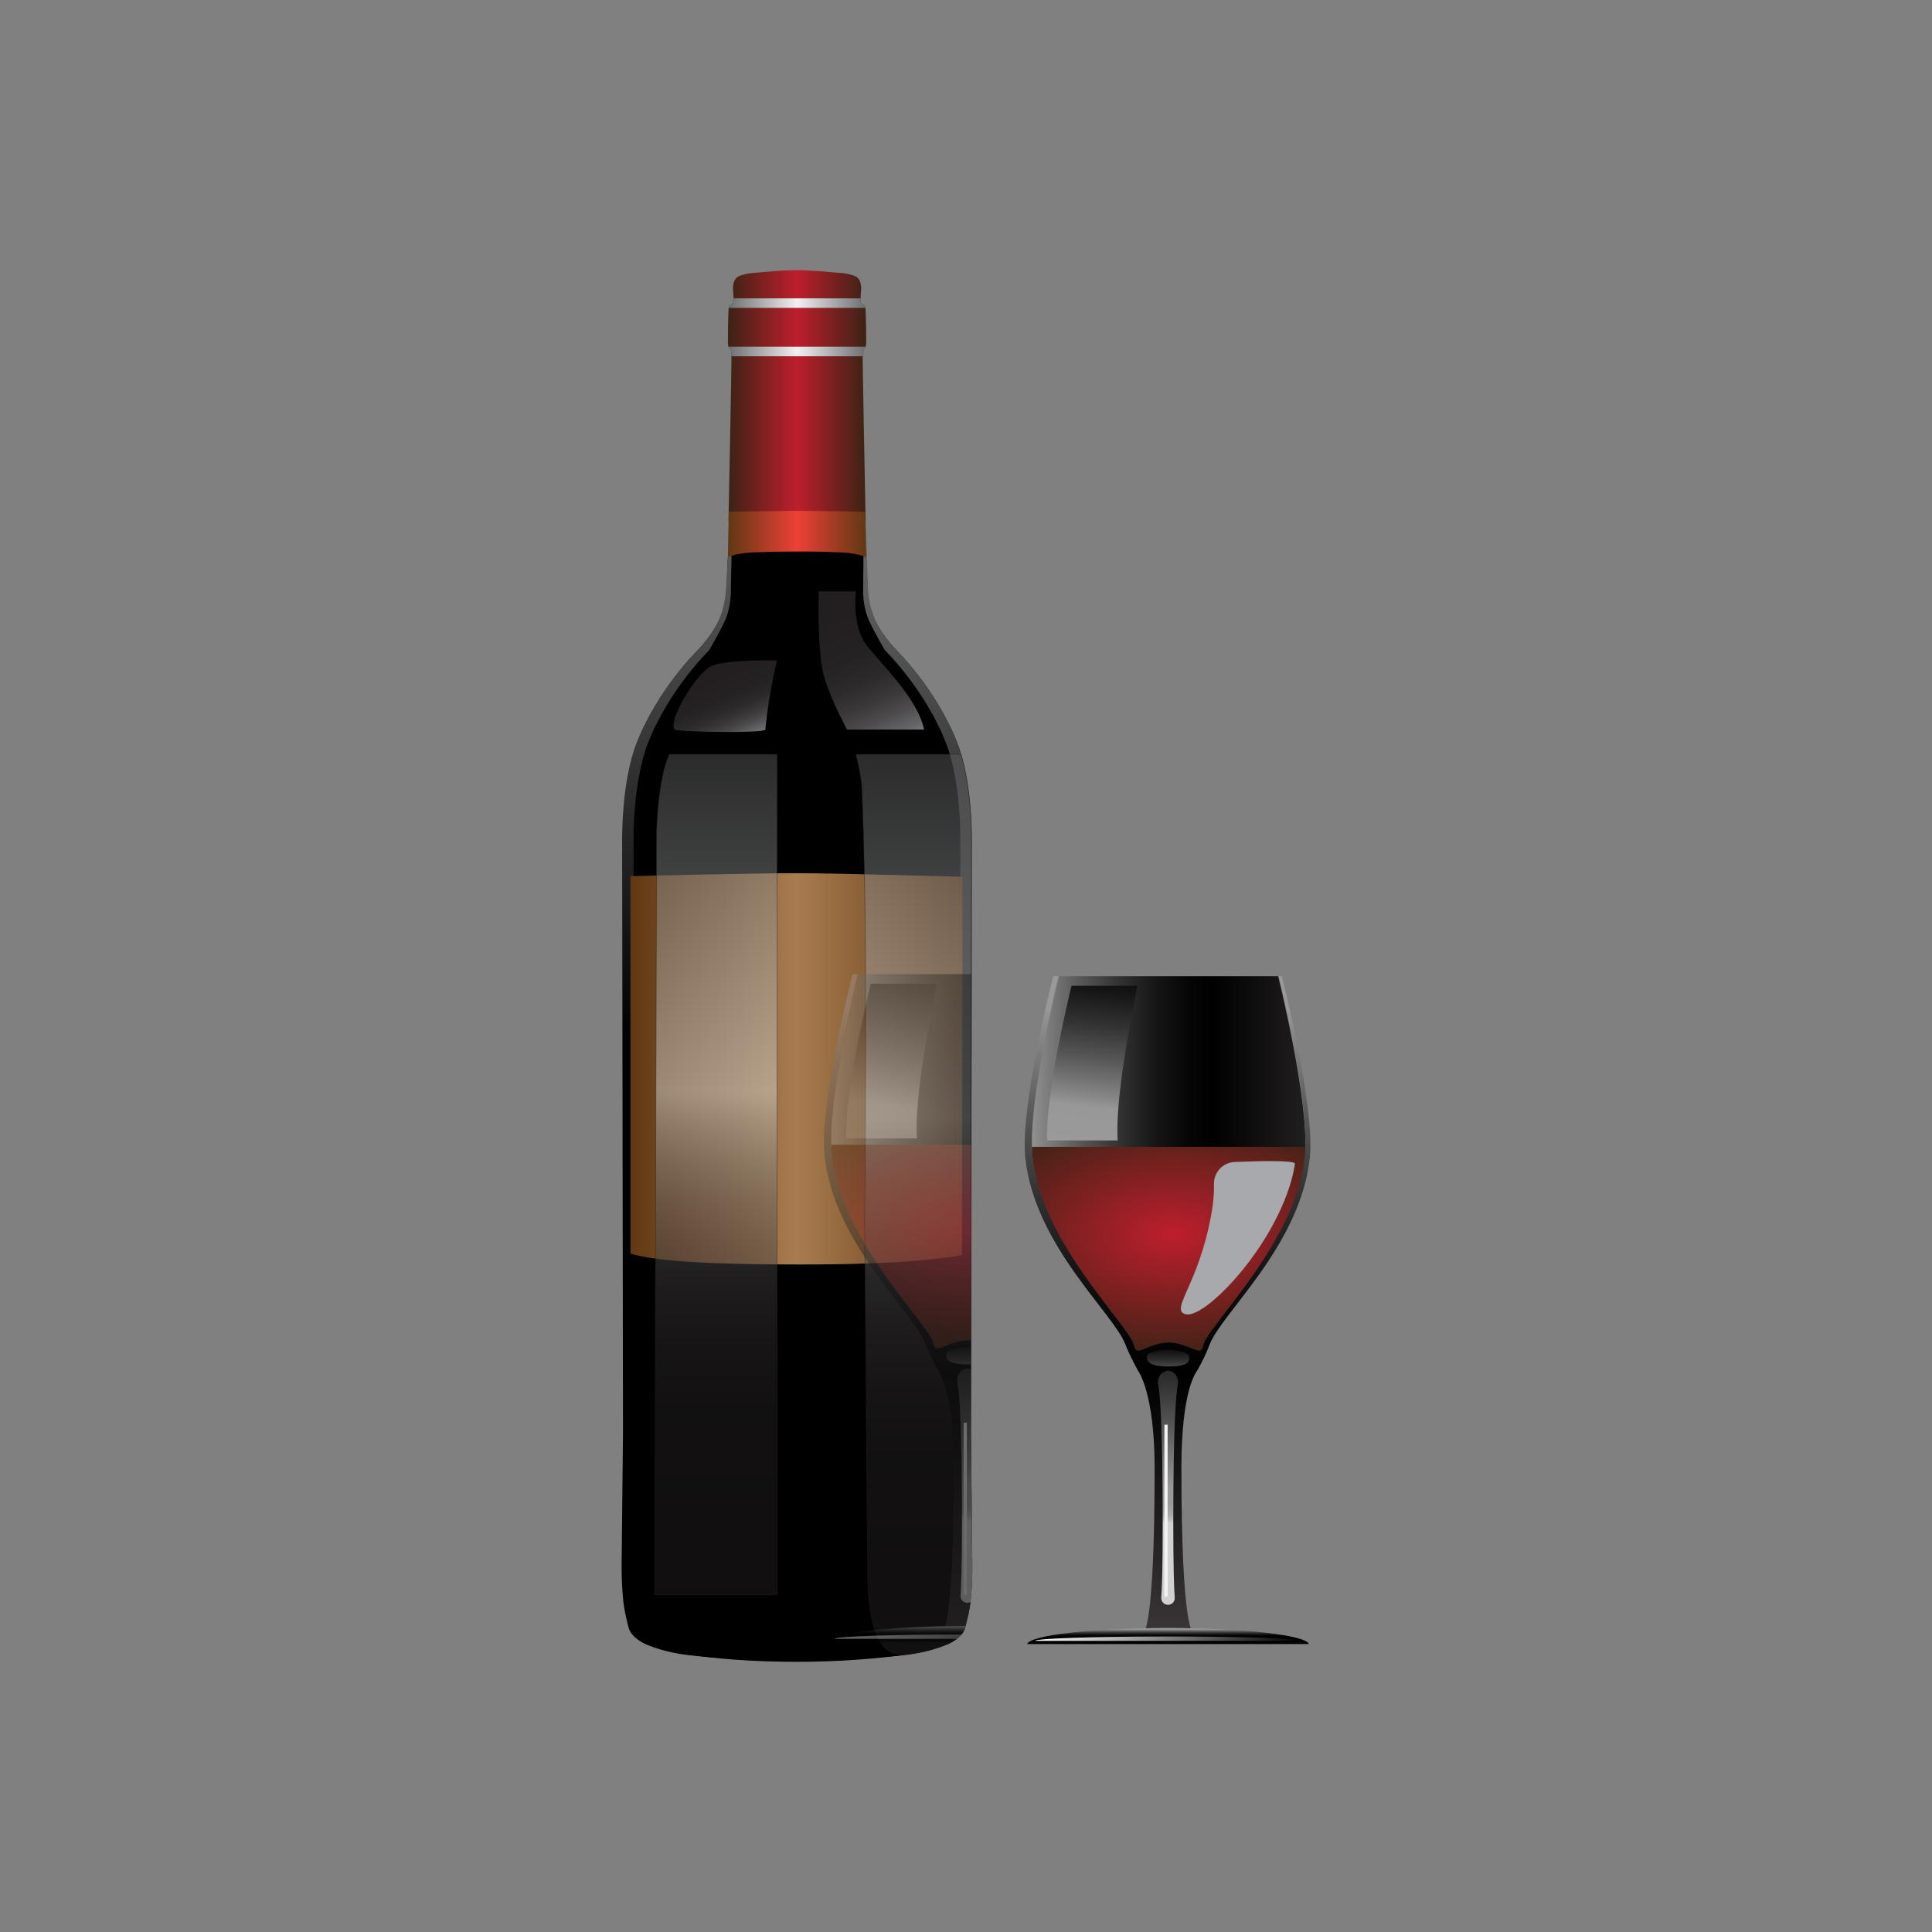 <?xml version="1.0" encoding="utf-8"?>
<!-- Generator: Adobe Illustrator 16.0.0, SVG Export Plug-In . SVG Version: 6.00 Build 0)  -->
<!DOCTYPE svg PUBLIC "-//W3C//DTD SVG 1.1//EN" "http://www.w3.org/Graphics/SVG/1.1/DTD/svg11.dtd">
<svg version="1.1" id="Layer_1" xmlns="http://www.w3.org/2000/svg" xmlns:xlink="http://www.w3.org/1999/xlink" x="0px" y="0px"
	 width="350px" height="350px" viewBox="0 0 350 350" enable-background="new 0 0 350 350" xml:space="preserve">
<rect x="0" y="0" width="350" height="350" fill="#808080" stroke="none"/>
<g>
	<g>
		<path fill-rule="evenodd" clip-rule="evenodd" d="M176.052,281.677l-0.229-22.388l0.152-106.619c0,0,0.248-10.858-2.604-18.161
			c-3.825-9.793-11.041-16.771-11.041-16.771s-2.415-2.486-3.729-5.205c-1.25-2.58-1.403-5.399-1.403-5.399l-0.278-6.313
			c0,0-1.564-0.918-6.262-0.918l-6.264-0.116l-6.262,0.116c-4.697,0-6.262,0.918-6.262,0.918l-0.279,6.313
			c0,0-0.153,2.819-1.401,5.399c-1.315,2.719-3.731,5.205-3.731,5.205s-7.214,6.978-11.039,16.771
			c-2.853,7.303-2.606,18.161-2.606,18.161l0.152,106.619l-0.228,22.388c0,0-0.145,4.128,0.27,8.171
			c0.182,1.771,0.625,3.493,0.975,4.897c0.453,1.818,2.937,2.934,2.937,2.934s2.579,1.212,6.271,1.82
			c6.515,1.077,13.411,1.552,21.204,1.552c6.979,0,14.69-0.475,21.205-1.552c3.692-0.608,6.271-1.82,6.271-1.82
			s2.482-1.115,2.937-2.934c0.35-1.404,0.791-3.127,0.973-4.897C176.195,285.805,176.052,281.677,176.052,281.677z"/>
		<linearGradient id="SVGID_1_" gradientUnits="userSpaceOnUse" x1="122.696" y1="194.502" x2="122.696" y2="-13.289">
			<stop  offset="0.025" style="stop-color:#000000"/>
			<stop  offset="0.468" style="stop-color:#5A5B5C"/>
			<stop  offset="0.831" style="stop-color:#9EA0A1"/>
			<stop  offset="1" style="stop-color:#B9BBBC"/>
		</linearGradient>
		<path fill-rule="evenodd" clip-rule="evenodd" fill="url(#SVGID_1_)" d="M132.046,92.576l-0.178,8.333l-0.384,6.337
			c0,0-0.152,2.819-1.401,5.399c-1.315,2.719-3.729,5.205-3.729,5.205s-7.215,6.979-11.041,16.771
			c-2.852,7.302-2.606,18.16-2.606,18.16L112.86,259.4l-0.229,22.388c0,0-0.144,4.13,0.271,8.173
			c0.181,1.77,0.624,3.491,0.975,4.896c0.452,1.818,2.936,2.934,2.936,2.934s2.579,1.211,6.271,1.821
			c2.003,0.331,4.781,0.571,7.666,0.744c-0.003-0.045-0.005-0.092-0.008-0.138c-2.112-0.157-4.072-0.356-5.588-0.606
			c-3.692-0.61-6.271-1.821-6.271-1.821s-2.482-1.115-2.937-2.934c-0.35-1.405-0.792-3.127-0.973-4.896
			c-0.415-4.043-0.271-8.173-0.271-8.173l0.229-22.388l-0.153-106.618c0,0-0.246-10.858,2.606-18.16
			c3.825-9.793,11.041-16.771,11.041-16.771s1.457-2.405,2.773-5.124c1.248-2.58,1.194-5.431,1.194-5.431l0.14-6.739v-1.188
			l0.254-6.803L132.046,92.576z"/>
		<linearGradient id="SVGID_2_" gradientUnits="userSpaceOnUse" x1="131.869" y1="71.718" x2="156.919" y2="71.718">
			<stop  offset="0" style="stop-color:#3B2314"/>
			<stop  offset="0.5" style="stop-color:#BE1E2D"/>
			<stop  offset="1" style="stop-color:#3B2314"/>
		</linearGradient>
		<path fill-rule="evenodd" clip-rule="evenodd" fill="url(#SVGID_2_)" d="M156.527,63.16c0,0,0.253-0.223,0.303-0.385
			c0.101-0.322,0.089-0.63,0.089-0.63s-0.01-5.658-0.155-6.371c-0.11-0.542-0.459-0.6-0.459-0.6s-0.234-0.078-0.341-0.334
			c-0.106-0.254-0.086-0.687-0.086-0.687l0.098-1.35c0,0,0.376-2.356-1.283-2.868c-0.664-0.205-1.255-0.397-2.107-0.463
			c-3.038-0.235-5.636-0.524-8.191-0.524c-3.25,0-5.153,0.289-8.191,0.524c-0.851,0.065-1.442,0.258-2.107,0.463
			c-1.66,0.512-1.283,2.868-1.283,2.868l0.1,1.35c0,0,0.019,0.433-0.088,0.687c-0.107,0.256-0.34,0.334-0.34,0.334
			s-0.35,0.058-0.46,0.6c-0.145,0.713-0.154,6.371-0.154,6.371s-0.013,0.308,0.088,0.63c0.051,0.162,0.305,0.385,0.305,0.385
			s0.197,0.255,0.247,0.733c0.066,0.639-0.539,30.594-0.539,30.594s8.072-0.526,12.801-0.526c4.487,0,12.047,0.526,12.047,0.526
			s-0.606-29.955-0.538-30.594C156.33,63.415,156.527,63.16,156.527,63.16z"/>
		<linearGradient id="SVGID_3_" gradientUnits="userSpaceOnUse" x1="166.255" y1="205.143" x2="166.255" y2="-0.704">
			<stop  offset="0.025" style="stop-color:#000000"/>
			<stop  offset="0.468" style="stop-color:#5A5B5C"/>
			<stop  offset="0.831" style="stop-color:#9EA0A1"/>
			<stop  offset="1" style="stop-color:#B9BBBC"/>
		</linearGradient>
		<path fill-rule="evenodd" clip-rule="evenodd" fill="url(#SVGID_3_)" d="M169.872,297.769c0,0,2.483-1.116,2.937-2.935
			c0.35-1.404,0.792-3.127,0.973-4.896c0.416-4.043,0.271-8.172,0.271-8.172l-0.229-22.388l0.153-106.619
			c0,0,0.248-10.858-2.606-18.161c-3.825-9.793-11.041-16.771-11.041-16.771s-1.457-2.406-2.773-5.124
			c-1.248-2.581-1.194-5.432-1.194-5.432l0.12-12.764l0.335-0.021l0.452,12.735c0,0,0.153,2.819,1.401,5.399
			c1.315,2.719,3.729,5.205,3.729,5.205s7.215,6.978,11.041,16.771c2.852,7.303,2.606,18.161,2.606,18.161l-0.152,106.619
			l0.228,22.388c0,0,0.144,4.129-0.271,8.172c-0.181,1.77-0.624,3.492-0.973,4.896c-0.453,1.818-2.937,2.935-2.937,2.935
			s-2.579,1.211-6.271,1.819c-2.003,0.331-4.781,0.572-7.666,0.746c0.003-0.046,0.005-0.093,0.008-0.14
			c2.112-0.156,4.072-0.354,5.588-0.606C167.292,298.979,169.872,297.769,169.872,297.769z"/>
		<linearGradient id="SVGID_4_" gradientUnits="userSpaceOnUse" x1="114.212" y1="193.63" x2="174.374" y2="193.63">
			<stop  offset="0" style="stop-color:#603813"/>
			<stop  offset="0.5" style="stop-color:#A87C4F"/>
			<stop  offset="1" style="stop-color:#603813"/>
		</linearGradient>
		<path fill-rule="evenodd" clip-rule="evenodd" fill="url(#SVGID_4_)" d="M114.212,158.72c0,0,22.662-0.549,30.182-0.535
			c7.521,0.013,29.98,0.645,29.98,0.645l-0.108,68.547c-8.556,1.556-22.549,1.729-30.017,1.696
			c-7.545-0.034-23.651-0.032-30.037-1.966V158.72z"/>
		<linearGradient id="SVGID_5_" gradientUnits="userSpaceOnUse" x1="132.023" y1="54.911" x2="156.764" y2="54.911">
			<stop  offset="0" style="stop-color:#6D6E70"/>
			<stop  offset="0.5" style="stop-color:#F1F1F2"/>
			<stop  offset="1" style="stop-color:#6D6E70"/>
		</linearGradient>
		<path fill-rule="evenodd" clip-rule="evenodd" fill="url(#SVGID_5_)" d="M155.885,54.047h-22.981l0.008,0.107
			c0,0,0.019,0.433-0.088,0.687c-0.107,0.256-0.34,0.334-0.34,0.334s-0.35,0.058-0.46,0.6h24.74c-0.11-0.542-0.459-0.6-0.459-0.6
			s-0.234-0.078-0.341-0.334c-0.106-0.254-0.086-0.687-0.086-0.687L155.885,54.047z"/>
		<linearGradient id="SVGID_6_" gradientUnits="userSpaceOnUse" x1="131.972" y1="63.674" x2="156.815" y2="63.674">
			<stop  offset="0" style="stop-color:#6D6E70"/>
			<stop  offset="0.5" style="stop-color:#F1F1F2"/>
			<stop  offset="1" style="stop-color:#6D6E70"/>
		</linearGradient>
		<path fill-rule="evenodd" clip-rule="evenodd" fill="url(#SVGID_6_)" d="M131.972,62.81c0.072,0.157,0.29,0.351,0.29,0.351
			s0.197,0.255,0.247,0.733c0.004,0.049,0.005,0.273,0.004,0.645h23.763c-0.003-0.371-0.001-0.596,0.004-0.645
			c0.05-0.479,0.247-0.733,0.247-0.733s0.218-0.193,0.289-0.351H131.972z"/>
		<linearGradient id="SVGID_7_" gradientUnits="userSpaceOnUse" x1="129.687" y1="288.932" x2="129.687" y2="136.652">
			<stop  offset="0.095" style="stop-color:#231F20"/>
			<stop  offset="0.22" style="stop-color:#252223"/>
			<stop  offset="0.297" style="stop-color:#2E2A2B"/>
			<stop  offset="0.361" style="stop-color:#3C3839"/>
			<stop  offset="0.417" style="stop-color:#4F4D4E"/>
			<stop  offset="0.469" style="stop-color:#696768"/>
			<stop  offset="0.517" style="stop-color:#888889"/>
			<stop  offset="0.561" style="stop-color:#ADAEAF"/>
			<stop  offset="0.597" style="stop-color:#D0D2D3"/>
			<stop  offset="1" style="stop-color:#58595B"/>
		</linearGradient>
		<path opacity="0.49" fill-rule="evenodd" clip-rule="evenodd" fill="url(#SVGID_7_)" stroke="#231F20" stroke-width="0.121" d="
			M121.261,136.651c-0.052,0.117-0.104,0.23-0.155,0.349c-1.92,4.365-2.159,13.529-2.159,13.529l-0.346,138.402h22.173v-152.28
			H121.261z"/>
		<linearGradient id="SVGID_8_" gradientUnits="userSpaceOnUse" x1="165.567" y1="299.722" x2="165.567" y2="136.652">
			<stop  offset="0.095" style="stop-color:#231F20"/>
			<stop  offset="0.22" style="stop-color:#252223"/>
			<stop  offset="0.297" style="stop-color:#2E2A2B"/>
			<stop  offset="0.361" style="stop-color:#3C3839"/>
			<stop  offset="0.417" style="stop-color:#4F4D4E"/>
			<stop  offset="0.469" style="stop-color:#696768"/>
			<stop  offset="0.517" style="stop-color:#888889"/>
			<stop  offset="0.561" style="stop-color:#ADAEAF"/>
			<stop  offset="0.597" style="stop-color:#D0D2D3"/>
			<stop  offset="1" style="stop-color:#58595B"/>
		</linearGradient>
		<path opacity="0.49" fill-rule="evenodd" clip-rule="evenodd" fill="url(#SVGID_8_)" stroke="#231F20" stroke-width="0.121" d="
			M175.822,259.289l0.152-106.619c0,0,0.204-8.912-1.88-16.019h-19.038c0.492,1.96,0.94,4.088,1.046,5.671
			c1.218,24.229,0.534,78.825,0.534,78.825s0.52,61.744,0.555,63.983c0.238,15.563,4.906,14.946,8.406,14.368
			c3.692-0.608,6.271-1.82,6.271-1.82s2.482-1.115,2.937-2.934c0.35-1.404,0.791-3.127,0.973-4.897
			c0.416-4.043,0.272-8.171,0.272-8.171L175.822,259.289z"/>
		<linearGradient id="SVGID_9_" gradientUnits="userSpaceOnUse" x1="149.905" y1="107.972" x2="166.648" y2="146.476">
			<stop  offset="0.095" style="stop-color:#231F20"/>
			<stop  offset="0.286" style="stop-color:#252223"/>
			<stop  offset="0.403" style="stop-color:#2D2A2B"/>
			<stop  offset="0.499" style="stop-color:#3B3839"/>
			<stop  offset="0.585" style="stop-color:#4E4C4E"/>
			<stop  offset="0.663" style="stop-color:#666668"/>
			<stop  offset="0.735" style="stop-color:#848588"/>
			<stop  offset="0.749" style="stop-color:#8A8C8F"/>
			<stop  offset="1" style="stop-color:#58595B"/>
		</linearGradient>
		<path fill-rule="evenodd" clip-rule="evenodd" fill="url(#SVGID_9_)" d="M153.435,132.168h13.972
			c-1.151-5.656-7.839-11.906-10.488-15.391s-1.862-9.661-1.862-9.661h-6.734c0,0-0.316,9.819,0.792,14.729
			C149.802,124.891,151.923,129.276,153.435,132.168z"/>
		<linearGradient id="SVGID_10_" gradientUnits="userSpaceOnUse" x1="129.416" y1="121.164" x2="137.343" y2="139.394">
			<stop  offset="0.095" style="stop-color:#231F20"/>
			<stop  offset="0.286" style="stop-color:#252223"/>
			<stop  offset="0.403" style="stop-color:#2D2A2B"/>
			<stop  offset="0.499" style="stop-color:#3B3839"/>
			<stop  offset="0.585" style="stop-color:#4E4C4E"/>
			<stop  offset="0.663" style="stop-color:#666668"/>
			<stop  offset="0.735" style="stop-color:#848588"/>
			<stop  offset="0.749" style="stop-color:#8A8C8F"/>
			<stop  offset="1" style="stop-color:#58595B"/>
		</linearGradient>
		<path fill-rule="evenodd" clip-rule="evenodd" fill="url(#SVGID_10_)" d="M140.773,119.643c-0.113,0.449-1.456,5.699-2.131,12.525
			c-0.069,0.7-16.021,0.447-16.422,0c-1.329-1.484,3.825-10.088,6.524-11.438C131.444,119.381,140.773,119.643,140.773,119.643z"/>
		<linearGradient id="SVGID_11_" gradientUnits="userSpaceOnUse" x1="131.869" y1="96.737" x2="156.919" y2="96.737">
			<stop  offset="0" style="stop-color:#603813"/>
			<stop  offset="0.5" style="stop-color:#EE4036"/>
			<stop  offset="1" style="stop-color:#603813"/>
		</linearGradient>
		<path fill-rule="evenodd" clip-rule="evenodd" fill="url(#SVGID_11_)" d="M138.131,100.026c0,0,0.936-0.099,6.262-0.117
			c5.635-0.019,6.264,0.117,6.264,0.117c4.697,0,6.262,0.918,6.262,0.918l-0.178-8.245l-12.348-0.169l-12.347,0.169l-0.177,8.245
			C131.869,100.944,133.434,100.026,138.131,100.026z"/>
	</g>
	<g>
		<linearGradient id="SVGID_12_" gradientUnits="userSpaceOnUse" x1="211.594" y1="292.656" x2="211.594" y2="296.014">
			<stop  offset="0.101" style="stop-color:#000000"/>
			<stop  offset="0.315" style="stop-color:#E6E6E6"/>
			<stop  offset="0.983" style="stop-color:#FFFFFF"/>
		</linearGradient>
		<path fill="url(#SVGID_12_)" d="M214.965,295.323c0,0.382-1.511,0.69-3.372,0.69c-1.86,0-3.369-0.309-3.369-0.69
			c0-0.38,1.509-2.667,3.369-2.667C213.454,292.656,214.965,294.943,214.965,295.323z"/>
		<path fill="#FFFFFF" d="M215.216,296.019c0,0-1.199,0.61-3.641,0.6c-1.834-0.008-3.653-0.591-3.653-0.591s1.944,0.288,3.648,0.293
			C213.272,296.325,215.216,296.019,215.216,296.019z"/>
		<linearGradient id="SVGID_13_" gradientUnits="userSpaceOnUse" x1="168.196" y1="210.744" x2="267.433" y2="210.744">
			<stop  offset="0" style="stop-color:#D1D1D1"/>
			<stop  offset="0.015" style="stop-color:#BEBEBE"/>
			<stop  offset="0.035" style="stop-color:#ADADAD"/>
			<stop  offset="0.06" style="stop-color:#A1A1A1"/>
			<stop  offset="0.094" style="stop-color:#9A9A9A"/>
			<stop  offset="0.178" style="stop-color:#989898"/>
			<stop  offset="0.2" style="stop-color:#888888"/>
			<stop  offset="0.276" style="stop-color:#585858"/>
			<stop  offset="0.348" style="stop-color:#323232"/>
			<stop  offset="0.414" style="stop-color:#161616"/>
			<stop  offset="0.472" style="stop-color:#060606"/>
			<stop  offset="0.516" style="stop-color:#000000"/>
			<stop  offset="0.896" style="stop-color:#484243"/>
			<stop  offset="1" style="stop-color:#000000"/>
		</linearGradient>
		<path fill="url(#SVGID_13_)" d="M231.545,176.851c0,0-8.476,0-19.828,0c-11.354,0-19.845,0-19.845,0s-5.785,23.303-4.847,32.587
			c1.614,15.982,17.906,30.896,18.505,34.478c0.325,1.961,2.545-0.695,6.177-0.727c3.634,0.031,5.853,2.688,6.18,0.727
			c0.597-3.581,16.888-18.495,18.503-34.478C237.329,200.153,231.545,176.851,231.545,176.851z"/>
		<linearGradient id="SVGID_14_" gradientUnits="userSpaceOnUse" x1="211.511" y1="171.036" x2="211.511" y2="322.573">
			<stop  offset="0" style="stop-color:#D1D1D1"/>
			<stop  offset="0.006" style="stop-color:#BEBEBE"/>
			<stop  offset="0.015" style="stop-color:#ADADAD"/>
			<stop  offset="0.026" style="stop-color:#A1A1A1"/>
			<stop  offset="0.041" style="stop-color:#9A9A9A"/>
			<stop  offset="0.077" style="stop-color:#989898"/>
			<stop  offset="0.106" style="stop-color:#888888"/>
			<stop  offset="0.204" style="stop-color:#585858"/>
			<stop  offset="0.298" style="stop-color:#323232"/>
			<stop  offset="0.384" style="stop-color:#161616"/>
			<stop  offset="0.459" style="stop-color:#060606"/>
			<stop  offset="0.516" style="stop-color:#000000"/>
			<stop  offset="0.896" style="stop-color:#484243"/>
			<stop  offset="1" style="stop-color:#000000"/>
		</linearGradient>
		<path fill="url(#SVGID_14_)" d="M232.215,176.851h-0.546c0.829,3.458,5.579,23.776,4.721,32.32
			c-1.615,16.103-17.906,31.131-18.503,34.739c-0.327,1.976-2.546-0.701-6.18-0.732c-3.632,0.031-5.852,2.708-6.177,0.732
			c-0.599-3.608-16.891-18.637-18.505-34.739c-0.857-8.544,3.892-28.862,4.722-32.32h-0.941c-0.451,1.773-6.017,23.946-5.069,32.855
			c1.701,15.981,16.018,28.189,18.158,33.896c0.833,2.221,2.353,4.852,2.353,4.852s2.922,3.954,2.922,17.493
			c0,29.988-2.07,29.861-2.07,29.861s2.062,0.655,4.392,0.655c2.638,0,4.701-0.663,4.701-0.663s-2.171,0.135-2.171-29.854
			c0-14.199,2.67-17.294,2.774-17.529c0.143-0.186,1.448-2.459,2.331-4.815c2.141-5.707,16.458-17.915,18.159-33.896
			C238.231,200.797,232.666,178.624,232.215,176.851z"/>
		<linearGradient id="SVGID_15_" gradientUnits="userSpaceOnUse" x1="211.595" y1="294.938" x2="211.595" y2="297.835">
			<stop  offset="0" style="stop-color:#D1D1D1"/>
			<stop  offset="0.006" style="stop-color:#BEBEBE"/>
			<stop  offset="0.015" style="stop-color:#ADADAD"/>
			<stop  offset="0.026" style="stop-color:#A1A1A1"/>
			<stop  offset="0.041" style="stop-color:#9A9A9A"/>
			<stop  offset="0.077" style="stop-color:#989898"/>
			<stop  offset="0.106" style="stop-color:#888888"/>
			<stop  offset="0.204" style="stop-color:#585858"/>
			<stop  offset="0.298" style="stop-color:#323232"/>
			<stop  offset="0.384" style="stop-color:#161616"/>
			<stop  offset="0.459" style="stop-color:#060606"/>
			<stop  offset="0.516" style="stop-color:#000000"/>
			<stop  offset="1" style="stop-color:#000000"/>
		</linearGradient>
		<path fill="url(#SVGID_15_)" d="M237.117,297.835c-0.544-1.611-11.759-2.897-25.523-2.897c-13.763,0-24.978,1.286-25.521,2.897
			H237.117z"/>
		
			<linearGradient id="SVGID_16_" gradientUnits="userSpaceOnUse" x1="187.548" y1="242.585" x2="235.642" y2="242.585" gradientTransform="matrix(1 0 0 0.451 0 187.408)">
			<stop  offset="0" style="stop-color:#FFFFFF"/>
			<stop  offset="1" style="stop-color:#000000"/>
		</linearGradient>
		<path fill="url(#SVGID_16_)" d="M211.594,296.464c-13.28,0-24.046,0.356-24.046,0.796h48.094
			C235.642,296.82,224.876,296.464,211.594,296.464z"/>
		
			<radialGradient id="SVGID_17_" cx="212.464" cy="223.641" r="40.105" gradientTransform="matrix(1 0 0 0.578 0 94.299)" gradientUnits="userSpaceOnUse">
			<stop  offset="0" style="stop-color:#BE1E2D"/>
			<stop  offset="1" style="stop-color:#3B2314"/>
		</radialGradient>
		<path fill="url(#SVGID_17_)" d="M186.954,207.76c0.009,0.629,0.029,1.271,0.071,1.678c1.614,15.982,17.906,30.896,18.505,34.478
			c0.325,1.961,2.545-0.695,6.177-0.727c3.634,0.031,5.853,2.688,6.18,0.727c0.597-3.581,16.888-18.495,18.503-34.478
			c0.042-0.406,0.065-1.089,0.08-1.678H186.954z"/>
		<path fill="#A7A9AC" d="M234.578,210.743c-0.508-0.56-6.456-0.424-10.894-0.24c-2.171,0.089-3.841,1.914-3.769,4.087
			c0.06,1.833-0.179,4.498-1.083,8.339c-2.454,10.428-6.649,14.313-4.143,15.13c2.508,0.819,9.663-5.837,14.57-13.857
			C234.168,216.182,234.578,210.743,234.578,210.743z"/>
		<linearGradient id="SVGID_18_" gradientUnits="userSpaceOnUse" x1="211.594" y1="275.889" x2="211.594" y2="191.283">
			<stop  offset="0" style="stop-color:#D1D1D1"/>
			<stop  offset="0.006" style="stop-color:#BEBEBE"/>
			<stop  offset="0.015" style="stop-color:#ADADAD"/>
			<stop  offset="0.026" style="stop-color:#A1A1A1"/>
			<stop  offset="0.041" style="stop-color:#9A9A9A"/>
			<stop  offset="0.077" style="stop-color:#989898"/>
			<stop  offset="0.106" style="stop-color:#888888"/>
			<stop  offset="0.204" style="stop-color:#585858"/>
			<stop  offset="0.298" style="stop-color:#323232"/>
			<stop  offset="0.384" style="stop-color:#161616"/>
			<stop  offset="0.459" style="stop-color:#060606"/>
			<stop  offset="0.516" style="stop-color:#000000"/>
			<stop  offset="0.896" style="stop-color:#484243"/>
			<stop  offset="1" style="stop-color:#000000"/>
		</linearGradient>
		<path fill="url(#SVGID_18_)" d="M210.637,275.781c0,8.318-0.137,12.008-0.259,13.646c-0.052,0.709,0.506,1.304,1.218,1.304l0,0
			c0.71,0,1.269-0.597,1.217-1.305c-0.123-1.637-0.261-5.326-0.261-13.645c0-18.079,0.513-23.382,0.817-24.938
			c0.137-0.694-0.037-1.424-0.52-1.942c-0.298-0.32-0.693-0.573-1.194-0.573c-0.551,0-0.969,0.238-1.281,0.545
			c-0.515,0.507-0.694,1.261-0.555,1.969C210.124,252.397,210.637,257.7,210.637,275.781z"/>
		<linearGradient id="SVGID_19_" gradientUnits="userSpaceOnUse" x1="211.611" y1="252.145" x2="211.611" y2="233.607">
			<stop  offset="0" style="stop-color:#D1D1D1"/>
			<stop  offset="0.006" style="stop-color:#BEBEBE"/>
			<stop  offset="0.015" style="stop-color:#ADADAD"/>
			<stop  offset="0.026" style="stop-color:#A1A1A1"/>
			<stop  offset="0.041" style="stop-color:#9A9A9A"/>
			<stop  offset="0.077" style="stop-color:#989898"/>
			<stop  offset="0.106" style="stop-color:#888888"/>
			<stop  offset="0.204" style="stop-color:#585858"/>
			<stop  offset="0.298" style="stop-color:#323232"/>
			<stop  offset="0.384" style="stop-color:#161616"/>
			<stop  offset="0.459" style="stop-color:#060606"/>
			<stop  offset="0.516" style="stop-color:#000000"/>
			<stop  offset="0.896" style="stop-color:#484243"/>
			<stop  offset="1" style="stop-color:#000000"/>
		</linearGradient>
		<path fill="url(#SVGID_19_)" d="M207.813,245.62c0-0.475,1.631-1.112,3.715-1.112c2.085,0,3.84,0.635,3.84,1.112
			c0,0.473,0.805,1.933-3.656,1.933C207.362,247.553,207.813,246.095,207.813,245.62z"/>
		<rect x="210.944" y="258.099" fill="#F1F2F2" width="0.583" height="31.142"/>
		<linearGradient id="SVGID_20_" gradientUnits="userSpaceOnUse" x1="194.709" y1="216.227" x2="205.704" y2="127.884">
			<stop  offset="0" style="stop-color:#D1D1D1"/>
			<stop  offset="0.015" style="stop-color:#BEBEBE"/>
			<stop  offset="0.035" style="stop-color:#ADADAD"/>
			<stop  offset="0.06" style="stop-color:#A1A1A1"/>
			<stop  offset="0.094" style="stop-color:#9A9A9A"/>
			<stop  offset="0.178" style="stop-color:#989898"/>
			<stop  offset="0.2" style="stop-color:#888888"/>
			<stop  offset="0.276" style="stop-color:#585858"/>
			<stop  offset="0.348" style="stop-color:#323232"/>
			<stop  offset="0.414" style="stop-color:#161616"/>
			<stop  offset="0.472" style="stop-color:#060606"/>
			<stop  offset="0.516" style="stop-color:#000000"/>
			<stop  offset="0.757" style="stop-color:#3A3536"/>
			<stop  offset="0.896" style="stop-color:#484243"/>
			<stop  offset="1" style="stop-color:#000000"/>
		</linearGradient>
		<path fill="url(#SVGID_20_)" d="M206.067,178.58c-7.111,0-11.948,0-11.948,0s-4.7,18.943-4.45,28.021h12.808
			C201.999,199.542,204.669,185.372,206.067,178.58z"/>
	</g>
	<g opacity="0.4">
		<defs>
			<path id="SVGID_21_" opacity="0.4" d="M175.896,259.378l0.152-106.619c0,0,0.245-10.858-2.606-18.161
				c-2.167-5.546-5.419-10.187-7.833-13.17c-1.886-2.341-3.279-3.689-3.279-3.689s-0.568-0.586-1.3-1.495
				c-0.769-0.962-1.701-2.262-2.357-3.621c-1.249-2.58-1.401-5.399-1.401-5.399l-0.452-12.735l-0.038,0.002v-0.004
				c0.012,0,0.038,0.002,0.038,0.002s-0.529-26.121-0.543-30.093c0-0.022,0-0.048,0-0.068c0-0.106,0-0.191,0.001-0.261
				c0-0.017,0-0.029,0-0.044c0.001-0.063,0.002-0.11,0.004-0.128c0.05-0.479,0.247-0.733,0.247-0.733s0.048-0.044,0.105-0.104
				c0.005-0.005,0.008-0.008,0.013-0.014c0.024-0.024,0.045-0.052,0.069-0.081c0.009-0.013,0.02-0.022,0.029-0.035
				c0.019-0.026,0.032-0.051,0.046-0.077c0.008-0.013,0.02-0.027,0.025-0.04h-0.002c0.004-0.011,0.015-0.023,0.017-0.034
				c0.101-0.323,0.089-0.63,0.089-0.63s-0.01-5.658-0.155-6.371c-0.11-0.542-0.459-0.6-0.459-0.6s-0.131-0.044-0.242-0.174
				c-0.037-0.043-0.072-0.096-0.1-0.16c-0.053-0.127-0.075-0.299-0.084-0.438c-0.004-0.069-0.004-0.132-0.004-0.177
				c0-0.044,0.001-0.071,0.001-0.071l0.098-1.35c0,0,0.376-2.356-1.283-2.868c-0.664-0.205-1.255-0.397-2.107-0.463
				c-3.038-0.235-5.636-0.524-8.191-0.524c-3.25,0-5.153,0.289-8.191,0.524c-0.851,0.065-1.442,0.258-2.107,0.463
				c-1.66,0.512-1.283,2.868-1.283,2.868l0.1,1.35c0,0,0.001,0.027,0.001,0.071c0,0.045-0.001,0.107-0.005,0.177
				c-0.008,0.14-0.031,0.312-0.084,0.438c-0.026,0.064-0.061,0.117-0.098,0.16c-0.11,0.13-0.242,0.174-0.242,0.174
				s-0.35,0.058-0.46,0.6c-0.145,0.713-0.154,6.371-0.154,6.371s-0.013,0.307,0.088,0.63c0.004,0.011,0.013,0.023,0.019,0.034
				h-0.004c0.007,0.013,0.019,0.027,0.025,0.041c0.016,0.026,0.028,0.05,0.048,0.076c0.009,0.013,0.019,0.022,0.029,0.035
				c0.024,0.029,0.045,0.057,0.069,0.081c0.005,0.007,0.008,0.009,0.014,0.015c0.057,0.059,0.105,0.103,0.105,0.103
				s0.197,0.255,0.247,0.733c0.001,0.018,0.003,0.065,0.004,0.128c0,0.015,0,0.027,0,0.044c0,0.069,0.001,0.154,0,0.261
				c0,0.021,0,0.046,0,0.068c-0.015,3.972-0.542,30.093-0.542,30.093s0.027-0.002,0.035-0.002l-0.134,6.334l-0.001,0.001
				l-0.015,0.319l-0.371,6.106c0,0-0.152,2.819-1.401,5.399c-1.136,2.348-3.087,4.518-3.601,5.067
				c-0.013,0.015-0.024,0.025-0.024,0.025s-0.28,0.273-0.751,0.774c-1.848,1.948-7.257,8.078-10.395,16.109
				c-2.852,7.302-2.606,18.16-2.606,18.16L112.86,259.4l-0.229,22.388c0,0-0.144,4.13,0.271,8.173
				c0.181,1.77,0.624,3.491,0.973,4.896c0.453,1.818,2.937,2.934,2.937,2.934s2.579,1.211,6.271,1.821
				c1.3,0.216,2.926,0.391,4.694,0.536c5.166,0.618,10.625,0.902,16.615,0.902c5.515,0,11.478-0.302,16.956-0.957
				c1.622-0.14,3.114-0.306,4.321-0.506c3.692-0.608,6.271-1.821,6.271-1.821s2.484-1.114,2.937-2.933
				c0.35-1.404,0.792-3.127,0.973-4.896c0.415-4.043,0.271-8.172,0.271-8.172L175.896,259.378z"/>
		</defs>
		<clipPath id="SVGID_22_">
			<use xlink:href="#SVGID_21_"  overflow="visible"/>
		</clipPath>
		<g clip-path="url(#SVGID_22_)">
			<linearGradient id="SVGID_23_" gradientUnits="userSpaceOnUse" x1="175.228" y1="292.285" x2="175.228" y2="295.643">
				<stop  offset="0.101" style="stop-color:#000000"/>
				<stop  offset="0.315" style="stop-color:#E6E6E6"/>
				<stop  offset="0.983" style="stop-color:#FFFFFF"/>
			</linearGradient>
			<path fill="url(#SVGID_23_)" d="M178.599,294.952c0,0.382-1.512,0.69-3.372,0.69c-1.86,0-3.369-0.309-3.369-0.69
				c0-0.38,1.509-2.667,3.369-2.667C177.087,292.285,178.599,294.572,178.599,294.952z"/>
			<path fill="#FFFFFF" d="M178.851,295.647c0,0-1.201,0.61-3.642,0.6c-1.833-0.008-3.654-0.59-3.654-0.59s1.945,0.287,3.649,0.292
				C176.905,295.953,178.851,295.647,178.851,295.647z"/>
			<linearGradient id="SVGID_24_" gradientUnits="userSpaceOnUse" x1="131.829" y1="210.373" x2="231.067" y2="210.373">
				<stop  offset="0" style="stop-color:#D1D1D1"/>
				<stop  offset="0.015" style="stop-color:#BEBEBE"/>
				<stop  offset="0.035" style="stop-color:#ADADAD"/>
				<stop  offset="0.06" style="stop-color:#A1A1A1"/>
				<stop  offset="0.094" style="stop-color:#9A9A9A"/>
				<stop  offset="0.178" style="stop-color:#989898"/>
				<stop  offset="0.2" style="stop-color:#888888"/>
				<stop  offset="0.276" style="stop-color:#585858"/>
				<stop  offset="0.348" style="stop-color:#323232"/>
				<stop  offset="0.414" style="stop-color:#161616"/>
				<stop  offset="0.472" style="stop-color:#060606"/>
				<stop  offset="0.516" style="stop-color:#000000"/>
				<stop  offset="0.896" style="stop-color:#484243"/>
				<stop  offset="1" style="stop-color:#000000"/>
			</linearGradient>
			<path fill="url(#SVGID_24_)" d="M195.179,176.479c0,0-8.477,0-19.83,0c-11.352,0-19.845,0-19.845,0s-5.783,23.303-4.846,32.587
				c1.616,15.981,17.908,30.896,18.504,34.478c0.326,1.962,2.546-0.695,6.179-0.727c3.632,0.031,5.852,2.688,6.18,0.727
				c0.597-3.581,16.888-18.496,18.502-34.478C200.963,199.782,195.179,176.479,195.179,176.479z"/>
			<linearGradient id="SVGID_25_" gradientUnits="userSpaceOnUse" x1="175.144" y1="170.665" x2="175.144" y2="322.202">
				<stop  offset="0" style="stop-color:#D1D1D1"/>
				<stop  offset="0.006" style="stop-color:#BEBEBE"/>
				<stop  offset="0.015" style="stop-color:#ADADAD"/>
				<stop  offset="0.026" style="stop-color:#A1A1A1"/>
				<stop  offset="0.041" style="stop-color:#9A9A9A"/>
				<stop  offset="0.077" style="stop-color:#989898"/>
				<stop  offset="0.106" style="stop-color:#888888"/>
				<stop  offset="0.204" style="stop-color:#585858"/>
				<stop  offset="0.298" style="stop-color:#323232"/>
				<stop  offset="0.384" style="stop-color:#161616"/>
				<stop  offset="0.459" style="stop-color:#060606"/>
				<stop  offset="0.516" style="stop-color:#000000"/>
				<stop  offset="0.896" style="stop-color:#484243"/>
				<stop  offset="1" style="stop-color:#000000"/>
			</linearGradient>
			<path fill="url(#SVGID_25_)" d="M195.85,176.479h-0.546c0.829,3.458,5.578,23.776,4.72,32.32
				c-1.614,16.104-17.905,31.131-18.502,34.739c-0.328,1.976-2.548-0.701-6.18-0.732c-3.632,0.031-5.853,2.708-6.179,0.732
				c-0.597-3.608-16.889-18.636-18.504-34.739c-0.856-8.544,3.893-28.862,4.723-32.32h-0.941
				c-0.451,1.774-6.016,23.946-5.069,32.855c1.7,15.981,16.018,28.189,18.159,33.896c0.833,2.221,2.352,4.852,2.352,4.852
				s2.922,3.954,2.922,17.493c0,29.989-2.071,29.861-2.071,29.861s2.062,0.655,4.393,0.655c2.637,0,4.702-0.663,4.702-0.663
				s-2.171,0.136-2.171-29.854c0-14.199,2.67-17.293,2.774-17.528c0.143-0.187,1.446-2.46,2.331-4.816
				c2.141-5.707,16.458-17.915,18.157-33.896C201.866,200.426,196.301,178.254,195.85,176.479z"/>
			<linearGradient id="SVGID_26_" gradientUnits="userSpaceOnUse" x1="175.228" y1="294.566" x2="175.228" y2="297.464">
				<stop  offset="0" style="stop-color:#D1D1D1"/>
				<stop  offset="0.006" style="stop-color:#BEBEBE"/>
				<stop  offset="0.015" style="stop-color:#ADADAD"/>
				<stop  offset="0.026" style="stop-color:#A1A1A1"/>
				<stop  offset="0.041" style="stop-color:#9A9A9A"/>
				<stop  offset="0.077" style="stop-color:#989898"/>
				<stop  offset="0.106" style="stop-color:#888888"/>
				<stop  offset="0.204" style="stop-color:#585858"/>
				<stop  offset="0.298" style="stop-color:#323232"/>
				<stop  offset="0.384" style="stop-color:#161616"/>
				<stop  offset="0.459" style="stop-color:#060606"/>
				<stop  offset="0.516" style="stop-color:#000000"/>
				<stop  offset="1" style="stop-color:#000000"/>
			</linearGradient>
			<path fill="url(#SVGID_26_)" d="M200.752,297.464c-0.544-1.611-11.759-2.897-25.524-2.897c-13.765,0-24.979,1.286-25.523,2.897
				H200.752z"/>
			
				<linearGradient id="SVGID_27_" gradientUnits="userSpaceOnUse" x1="151.181" y1="241.763" x2="199.276" y2="241.763" gradientTransform="matrix(1 0 0 0.451 0 187.408)">
				<stop  offset="0" style="stop-color:#FFFFFF"/>
				<stop  offset="1" style="stop-color:#000000"/>
			</linearGradient>
			<path fill="url(#SVGID_27_)" d="M175.228,296.093c-13.282,0-24.047,0.356-24.047,0.797h48.096
				C199.276,296.449,188.511,296.093,175.228,296.093z"/>
			
				<radialGradient id="SVGID_28_" cx="176.097" cy="223.269" r="40.105" gradientTransform="matrix(1 0 0 0.578 0 94.142)" gradientUnits="userSpaceOnUse">
				<stop  offset="0" style="stop-color:#BE1E2D"/>
				<stop  offset="1" style="stop-color:#3B2314"/>
			</radialGradient>
			<path fill="url(#SVGID_28_)" d="M150.586,207.389c0.011,0.629,0.031,1.271,0.072,1.678c1.616,15.981,17.908,30.896,18.504,34.478
				c0.326,1.962,2.546-0.695,6.179-0.727c3.632,0.031,5.852,2.688,6.18,0.727c0.597-3.581,16.888-18.496,18.502-34.478
				c0.042-0.406,0.066-1.089,0.079-1.678H150.586z"/>
			<path fill="#A7A9AC" d="M198.212,210.372c-0.508-0.56-6.457-0.424-10.893-0.24c-2.171,0.089-3.841,1.914-3.771,4.087
				c0.06,1.833-0.178,4.498-1.081,8.339c-2.454,10.428-6.65,14.313-4.143,15.13c2.506,0.819,9.663-5.838,14.57-13.857
				S198.212,210.372,198.212,210.372z"/>
			<linearGradient id="SVGID_29_" gradientUnits="userSpaceOnUse" x1="175.228" y1="275.519" x2="175.228" y2="190.911">
				<stop  offset="0" style="stop-color:#D1D1D1"/>
				<stop  offset="0.006" style="stop-color:#BEBEBE"/>
				<stop  offset="0.015" style="stop-color:#ADADAD"/>
				<stop  offset="0.026" style="stop-color:#A1A1A1"/>
				<stop  offset="0.041" style="stop-color:#9A9A9A"/>
				<stop  offset="0.077" style="stop-color:#989898"/>
				<stop  offset="0.106" style="stop-color:#888888"/>
				<stop  offset="0.204" style="stop-color:#585858"/>
				<stop  offset="0.298" style="stop-color:#323232"/>
				<stop  offset="0.384" style="stop-color:#161616"/>
				<stop  offset="0.459" style="stop-color:#060606"/>
				<stop  offset="0.516" style="stop-color:#000000"/>
				<stop  offset="0.896" style="stop-color:#484243"/>
				<stop  offset="1" style="stop-color:#000000"/>
			</linearGradient>
			<path fill="url(#SVGID_29_)" d="M174.271,275.411c0,8.317-0.137,12.007-0.259,13.645c-0.053,0.707,0.506,1.305,1.216,1.305l0,0
				c0.711,0,1.27-0.598,1.217-1.306c-0.123-1.637-0.261-5.328-0.261-13.644c0-18.079,0.515-23.383,0.819-24.938
				c0.136-0.694-0.037-1.424-0.521-1.942c-0.298-0.32-0.693-0.573-1.195-0.573c-0.549,0-0.969,0.238-1.28,0.545
				c-0.516,0.507-0.694,1.261-0.556,1.97C173.756,252.026,174.271,257.329,174.271,275.411z"/>
			<linearGradient id="SVGID_30_" gradientUnits="userSpaceOnUse" x1="175.247" y1="251.773" x2="175.247" y2="233.241">
				<stop  offset="0" style="stop-color:#D1D1D1"/>
				<stop  offset="0.006" style="stop-color:#BEBEBE"/>
				<stop  offset="0.015" style="stop-color:#ADADAD"/>
				<stop  offset="0.026" style="stop-color:#A1A1A1"/>
				<stop  offset="0.041" style="stop-color:#9A9A9A"/>
				<stop  offset="0.077" style="stop-color:#989898"/>
				<stop  offset="0.106" style="stop-color:#888888"/>
				<stop  offset="0.204" style="stop-color:#585858"/>
				<stop  offset="0.298" style="stop-color:#323232"/>
				<stop  offset="0.384" style="stop-color:#161616"/>
				<stop  offset="0.459" style="stop-color:#060606"/>
				<stop  offset="0.516" style="stop-color:#000000"/>
				<stop  offset="0.896" style="stop-color:#484243"/>
				<stop  offset="1" style="stop-color:#000000"/>
			</linearGradient>
			<path fill="url(#SVGID_30_)" d="M171.447,245.247c0-0.473,1.629-1.109,3.713-1.109c2.085,0,3.842,0.634,3.842,1.109
				c0,0.475,0.805,1.935-3.657,1.935C170.995,247.182,171.447,245.724,171.447,245.247z"/>
			<rect x="174.578" y="257.728" fill="#F1F2F2" width="0.583" height="31.142"/>
			<linearGradient id="SVGID_31_" gradientUnits="userSpaceOnUse" x1="158.343" y1="215.856" x2="169.338" y2="127.515">
				<stop  offset="0" style="stop-color:#D1D1D1"/>
				<stop  offset="0.015" style="stop-color:#BEBEBE"/>
				<stop  offset="0.035" style="stop-color:#ADADAD"/>
				<stop  offset="0.06" style="stop-color:#A1A1A1"/>
				<stop  offset="0.094" style="stop-color:#9A9A9A"/>
				<stop  offset="0.178" style="stop-color:#989898"/>
				<stop  offset="0.2" style="stop-color:#888888"/>
				<stop  offset="0.276" style="stop-color:#585858"/>
				<stop  offset="0.348" style="stop-color:#323232"/>
				<stop  offset="0.414" style="stop-color:#161616"/>
				<stop  offset="0.472" style="stop-color:#060606"/>
				<stop  offset="0.516" style="stop-color:#000000"/>
				<stop  offset="0.757" style="stop-color:#3A3536"/>
				<stop  offset="0.896" style="stop-color:#484243"/>
				<stop  offset="1" style="stop-color:#000000"/>
			</linearGradient>
			<path fill="url(#SVGID_31_)" d="M169.701,178.21c-7.113,0-11.948,0-11.948,0s-4.7,18.942-4.45,28.021h12.806
				C165.633,199.171,168.303,185.001,169.701,178.21z"/>
		</g>
	</g>
</g>
</svg>
